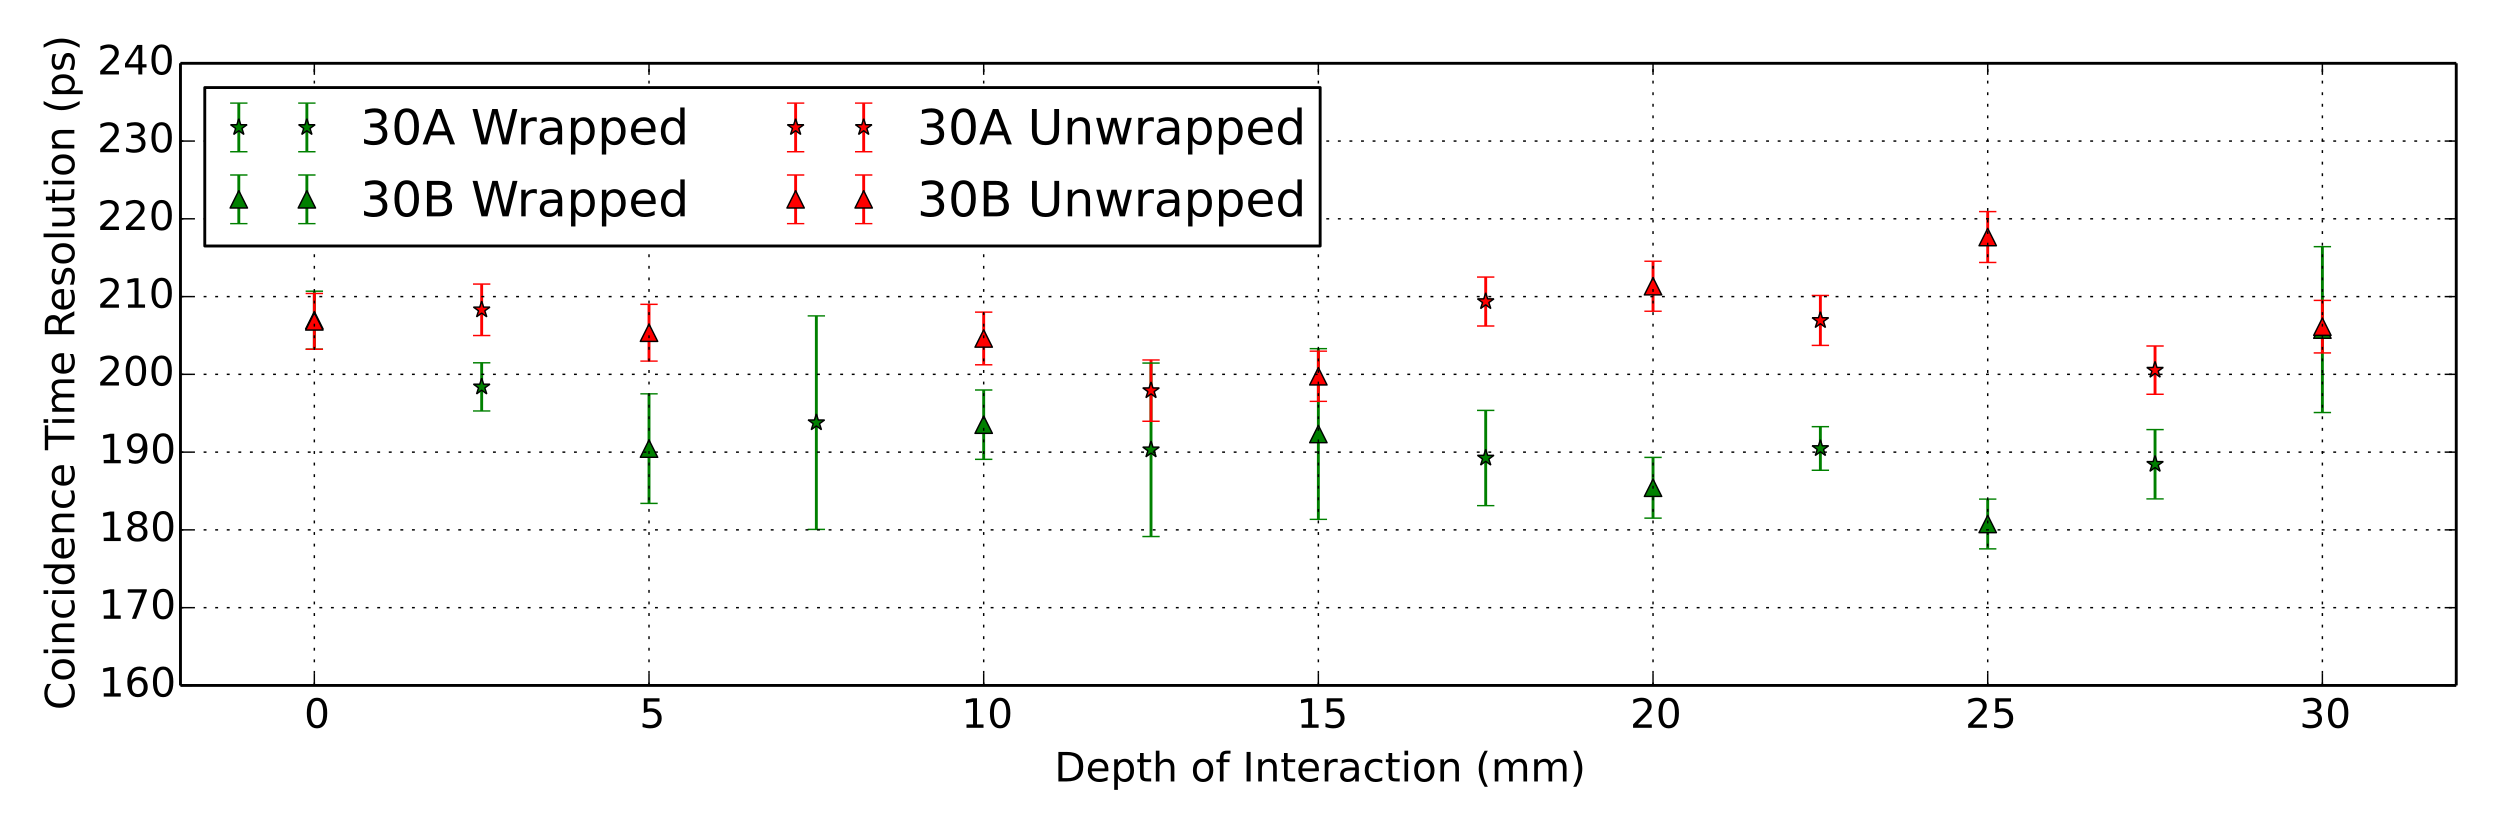 <?xml version="1.0" encoding="utf-8" standalone="no"?>
<!DOCTYPE svg PUBLIC "-//W3C//DTD SVG 1.1//EN"
  "http://www.w3.org/Graphics/SVG/1.1/DTD/svg11.dtd">
<!-- Created with matplotlib (http://matplotlib.org/) -->
<svg height="288pt" version="1.1" viewBox="0 0 864 288" width="864pt" xmlns="http://www.w3.org/2000/svg" xmlns:xlink="http://www.w3.org/1999/xlink">
 <defs>
  <style type="text/css">
*{stroke-linecap:butt;stroke-linejoin:round;}
  </style>
 </defs>
 <g id="figure_1">
  <g id="patch_1">
   <path d="
M0 288
L864 288
L864 0
L0 0
z
" style="fill:#ffffff;"/>
  </g>
  <g id="axes_1">
   <g id="patch_2">
    <path d="
M62.37 236.88
L848.88 236.88
L848.88 21.87
L62.37 21.87
z
" style="fill:#ffffff;"/>
   </g>
   <g id="LineCollection_1">
    <defs>
     <path d="
M282.13 -105.034
L282.13 -178.823" id="C0_0_86808a2cea"/>
     <path d="
M397.793 -102.578
L397.793 -162.525" id="C0_1_1c2d0b7e0d"/>
     <path d="
M513.457 -113.251
L513.457 -146.16" id="C0_2_30c03a9374"/>
     <path d="
M744.783 -115.577
L744.783 -139.533" id="C0_3_b9bf9662e5"/>
     <path d="
M166.467 -145.967
L166.467 -162.616" id="C0_4_fa4397e2e1"/>
     <path d="
M629.12 -125.477
L629.12 -140.549" id="C0_5_8f0bb776ed"/>
    </defs>
    <g clip-path="url(#pc9294b2b90)">
     <use style="fill:none;stroke:#008000;" x="0.0" xlink:href="#C0_0_86808a2cea" y="288.0"/>
    </g>
    <g clip-path="url(#pc9294b2b90)">
     <use style="fill:none;stroke:#008000;" x="0.0" xlink:href="#C0_1_1c2d0b7e0d" y="288.0"/>
    </g>
    <g clip-path="url(#pc9294b2b90)">
     <use style="fill:none;stroke:#008000;" x="0.0" xlink:href="#C0_2_30c03a9374" y="288.0"/>
    </g>
    <g clip-path="url(#pc9294b2b90)">
     <use style="fill:none;stroke:#008000;" x="0.0" xlink:href="#C0_3_b9bf9662e5" y="288.0"/>
    </g>
    <g clip-path="url(#pc9294b2b90)">
     <use style="fill:none;stroke:#008000;" x="0.0" xlink:href="#C0_4_fa4397e2e1" y="288.0"/>
    </g>
    <g clip-path="url(#pc9294b2b90)">
     <use style="fill:none;stroke:#008000;" x="0.0" xlink:href="#C0_5_8f0bb776ed" y="288.0"/>
    </g>
   </g>
   <g id="LineCollection_2">
    <defs>
     <path d="
M455.625 -108.505
L455.625 -167.501" id="C1_0_3cae374b88"/>
     <path d="
M224.299 -114.024
L224.299 -151.894" id="C1_1_01a1c5a3ee"/>
     <path d="
M802.615 -145.424
L802.615 -202.749" id="C1_2_d25b3325bb"/>
     <path d="
M686.951 -98.312
L686.951 -115.514" id="C1_3_735d6bde34"/>
     <path d="
M571.288 -108.936
L571.288 -129.928" id="C1_4_c440874ae7"/>
     <path d="
M108.635 -167.326
L108.635 -187.356" id="C1_5_d38ad66075"/>
     <path d="
M339.962 -129.25
L339.962 -153.218" id="C1_6_663487915f"/>
    </defs>
    <g clip-path="url(#pc9294b2b90)">
     <use style="fill:none;stroke:#008000;" x="0.0" xlink:href="#C1_0_3cae374b88" y="288.0"/>
    </g>
    <g clip-path="url(#pc9294b2b90)">
     <use style="fill:none;stroke:#008000;" x="0.0" xlink:href="#C1_1_01a1c5a3ee" y="288.0"/>
    </g>
    <g clip-path="url(#pc9294b2b90)">
     <use style="fill:none;stroke:#008000;" x="0.0" xlink:href="#C1_2_d25b3325bb" y="288.0"/>
    </g>
    <g clip-path="url(#pc9294b2b90)">
     <use style="fill:none;stroke:#008000;" x="0.0" xlink:href="#C1_3_735d6bde34" y="288.0"/>
    </g>
    <g clip-path="url(#pc9294b2b90)">
     <use style="fill:none;stroke:#008000;" x="0.0" xlink:href="#C1_4_c440874ae7" y="288.0"/>
    </g>
    <g clip-path="url(#pc9294b2b90)">
     <use style="fill:none;stroke:#008000;" x="0.0" xlink:href="#C1_5_d38ad66075" y="288.0"/>
    </g>
    <g clip-path="url(#pc9294b2b90)">
     <use style="fill:none;stroke:#008000;" x="0.0" xlink:href="#C1_6_663487915f" y="288.0"/>
    </g>
   </g>
   <g id="LineCollection_3">
    <defs>
     <path d="
M744.783 -151.749
L744.783 -168.418" id="C2_0_134313c462"/>
     <path d="
M513.457 -175.331
L513.457 -192.249" id="C2_1_a1f9510517"/>
     <path d="
M860.446 -116.312
L860.446 -230.696" id="C2_2_d81d0cad22"/>
     <path d="
M397.793 -142.417
L397.793 -163.598" id="C2_3_5e0c5dd406"/>
     <path d="
M629.12 -168.625
L629.12 -185.891" id="C2_4_d3403d8ec1"/>
     <path d="
M166.467 -172.041
L166.467 -189.832" id="C2_5_a47a7512bc"/>
    </defs>
    <g clip-path="url(#pc9294b2b90)">
     <use style="fill:none;stroke:#ff0000;" x="0.0" xlink:href="#C2_0_134313c462" y="288.0"/>
    </g>
    <g clip-path="url(#pc9294b2b90)">
     <use style="fill:none;stroke:#ff0000;" x="0.0" xlink:href="#C2_1_a1f9510517" y="288.0"/>
    </g>
    <g clip-path="url(#pc9294b2b90)">
     <use style="fill:none;stroke:#ff0000;" x="0.0" xlink:href="#C2_2_d81d0cad22" y="288.0"/>
    </g>
    <g clip-path="url(#pc9294b2b90)">
     <use style="fill:none;stroke:#ff0000;" x="0.0" xlink:href="#C2_3_5e0c5dd406" y="288.0"/>
    </g>
    <g clip-path="url(#pc9294b2b90)">
     <use style="fill:none;stroke:#ff0000;" x="0.0" xlink:href="#C2_4_d3403d8ec1" y="288.0"/>
    </g>
    <g clip-path="url(#pc9294b2b90)">
     <use style="fill:none;stroke:#ff0000;" x="0.0" xlink:href="#C2_5_a47a7512bc" y="288.0"/>
    </g>
   </g>
   <g id="LineCollection_4">
    <defs>
     <path d="
M802.615 -166.023
L802.615 -184.181" id="C3_0_8c9595c35d"/>
     <path d="
M571.288 -180.442
L571.288 -197.722" id="C3_1_96b5bb1eef"/>
     <path d="
M686.951 -197.284
L686.951 -214.875" id="C3_2_9fef26edcd"/>
     <path d="
M455.625 -149.289
L455.625 -166.641" id="C3_3_7b134acf74"/>
     <path d="
M339.962 -161.924
L339.962 -180.12" id="C3_4_1f61d2c358"/>
     <path d="
M224.299 -163.203
L224.299 -182.823" id="C3_5_c8276bb770"/>
     <path d="
M108.635 -167.294
L108.635 -186.57" id="C3_6_90e38a8c5a"/>
    </defs>
    <g clip-path="url(#pc9294b2b90)">
     <use style="fill:none;stroke:#ff0000;" x="0.0" xlink:href="#C3_0_8c9595c35d" y="288.0"/>
    </g>
    <g clip-path="url(#pc9294b2b90)">
     <use style="fill:none;stroke:#ff0000;" x="0.0" xlink:href="#C3_1_96b5bb1eef" y="288.0"/>
    </g>
    <g clip-path="url(#pc9294b2b90)">
     <use style="fill:none;stroke:#ff0000;" x="0.0" xlink:href="#C3_2_9fef26edcd" y="288.0"/>
    </g>
    <g clip-path="url(#pc9294b2b90)">
     <use style="fill:none;stroke:#ff0000;" x="0.0" xlink:href="#C3_3_7b134acf74" y="288.0"/>
    </g>
    <g clip-path="url(#pc9294b2b90)">
     <use style="fill:none;stroke:#ff0000;" x="0.0" xlink:href="#C3_4_1f61d2c358" y="288.0"/>
    </g>
    <g clip-path="url(#pc9294b2b90)">
     <use style="fill:none;stroke:#ff0000;" x="0.0" xlink:href="#C3_5_c8276bb770" y="288.0"/>
    </g>
    <g clip-path="url(#pc9294b2b90)">
     <use style="fill:none;stroke:#ff0000;" x="0.0" xlink:href="#C3_6_90e38a8c5a" y="288.0"/>
    </g>
   </g>
   <g id="line2d_1">
    <defs>
     <path d="
M3 1.83697e-16
L-3 -1.83697e-16" id="m1ef3793437" style="stroke:#008000;stroke-width:0.5;"/>
    </defs>
    <g clip-path="url(#pc9294b2b90)">
     <use style="fill:#008000;stroke:#008000;stroke-width:0.5;" x="282.13" xlink:href="#m1ef3793437" y="182.966"/>
     <use style="fill:#008000;stroke:#008000;stroke-width:0.5;" x="397.793" xlink:href="#m1ef3793437" y="185.422"/>
     <use style="fill:#008000;stroke:#008000;stroke-width:0.5;" x="513.457" xlink:href="#m1ef3793437" y="174.749"/>
     <use style="fill:#008000;stroke:#008000;stroke-width:0.5;" x="744.783" xlink:href="#m1ef3793437" y="172.423"/>
     <use style="fill:#008000;stroke:#008000;stroke-width:0.5;" x="166.467" xlink:href="#m1ef3793437" y="142.033"/>
     <use style="fill:#008000;stroke:#008000;stroke-width:0.5;" x="629.12" xlink:href="#m1ef3793437" y="162.523"/>
    </g>
   </g>
   <g id="line2d_2">
    <g clip-path="url(#pc9294b2b90)">
     <use style="fill:#008000;stroke:#008000;stroke-width:0.5;" x="282.13" xlink:href="#m1ef3793437" y="109.177"/>
     <use style="fill:#008000;stroke:#008000;stroke-width:0.5;" x="397.793" xlink:href="#m1ef3793437" y="125.475"/>
     <use style="fill:#008000;stroke:#008000;stroke-width:0.5;" x="513.457" xlink:href="#m1ef3793437" y="141.84"/>
     <use style="fill:#008000;stroke:#008000;stroke-width:0.5;" x="744.783" xlink:href="#m1ef3793437" y="148.467"/>
     <use style="fill:#008000;stroke:#008000;stroke-width:0.5;" x="166.467" xlink:href="#m1ef3793437" y="125.384"/>
     <use style="fill:#008000;stroke:#008000;stroke-width:0.5;" x="629.12" xlink:href="#m1ef3793437" y="147.451"/>
    </g>
   </g>
   <g id="line2d_3">
    <defs>
     <path d="
M1.83697e-16 -3
L-0.674 -0.927
L-2.853 -0.927
L-1.09 0.354
L-1.763 2.427
L-2.10498e-16 1.146
L1.763 2.427
L1.09 0.354
L2.853 -0.927
L0.674 -0.927
z
" id="m78c097fb03" style="stroke:#000000;stroke-linejoin:bevel;stroke-width:0.5;"/>
    </defs>
    <g clip-path="url(#pc9294b2b90)">
     <use style="fill:#008000;stroke:#000000;stroke-linejoin:bevel;stroke-width:0.5;" x="282.13" xlink:href="#m78c097fb03" y="146.072"/>
     <use style="fill:#008000;stroke:#000000;stroke-linejoin:bevel;stroke-width:0.5;" x="397.793" xlink:href="#m78c097fb03" y="155.448"/>
     <use style="fill:#008000;stroke:#000000;stroke-linejoin:bevel;stroke-width:0.5;" x="513.457" xlink:href="#m78c097fb03" y="158.294"/>
     <use style="fill:#008000;stroke:#000000;stroke-linejoin:bevel;stroke-width:0.5;" x="744.783" xlink:href="#m78c097fb03" y="160.445"/>
     <use style="fill:#008000;stroke:#000000;stroke-linejoin:bevel;stroke-width:0.5;" x="166.467" xlink:href="#m78c097fb03" y="133.708"/>
     <use style="fill:#008000;stroke:#000000;stroke-linejoin:bevel;stroke-width:0.5;" x="629.12" xlink:href="#m78c097fb03" y="154.987"/>
    </g>
   </g>
   <g id="line2d_4">
    <g clip-path="url(#pc9294b2b90)">
     <use style="fill:#008000;stroke:#008000;stroke-width:0.5;" x="455.625" xlink:href="#m1ef3793437" y="179.495"/>
     <use style="fill:#008000;stroke:#008000;stroke-width:0.5;" x="224.299" xlink:href="#m1ef3793437" y="173.976"/>
     <use style="fill:#008000;stroke:#008000;stroke-width:0.5;" x="802.615" xlink:href="#m1ef3793437" y="142.576"/>
     <use style="fill:#008000;stroke:#008000;stroke-width:0.5;" x="686.951" xlink:href="#m1ef3793437" y="189.688"/>
     <use style="fill:#008000;stroke:#008000;stroke-width:0.5;" x="571.288" xlink:href="#m1ef3793437" y="179.064"/>
     <use style="fill:#008000;stroke:#008000;stroke-width:0.5;" x="108.635" xlink:href="#m1ef3793437" y="120.674"/>
     <use style="fill:#008000;stroke:#008000;stroke-width:0.5;" x="339.962" xlink:href="#m1ef3793437" y="158.75"/>
    </g>
   </g>
   <g id="line2d_5">
    <g clip-path="url(#pc9294b2b90)">
     <use style="fill:#008000;stroke:#008000;stroke-width:0.5;" x="455.625" xlink:href="#m1ef3793437" y="120.499"/>
     <use style="fill:#008000;stroke:#008000;stroke-width:0.5;" x="224.299" xlink:href="#m1ef3793437" y="136.106"/>
     <use style="fill:#008000;stroke:#008000;stroke-width:0.5;" x="802.615" xlink:href="#m1ef3793437" y="85.251"/>
     <use style="fill:#008000;stroke:#008000;stroke-width:0.5;" x="686.951" xlink:href="#m1ef3793437" y="172.486"/>
     <use style="fill:#008000;stroke:#008000;stroke-width:0.5;" x="571.288" xlink:href="#m1ef3793437" y="158.072"/>
     <use style="fill:#008000;stroke:#008000;stroke-width:0.5;" x="108.635" xlink:href="#m1ef3793437" y="100.644"/>
     <use style="fill:#008000;stroke:#008000;stroke-width:0.5;" x="339.962" xlink:href="#m1ef3793437" y="134.782"/>
    </g>
   </g>
   <g id="line2d_6">
    <defs>
     <path d="
M0 -3
L-3 3
L3 3
z
" id="md7f788f78c" style="stroke:#000000;stroke-linejoin:miter;stroke-width:0.5;"/>
    </defs>
    <g clip-path="url(#pc9294b2b90)">
     <use style="fill:#008000;stroke:#000000;stroke-linejoin:miter;stroke-width:0.5;" x="455.625" xlink:href="#md7f788f78c" y="149.997"/>
     <use style="fill:#008000;stroke:#000000;stroke-linejoin:miter;stroke-width:0.5;" x="224.299" xlink:href="#md7f788f78c" y="155.041"/>
     <use style="fill:#008000;stroke:#000000;stroke-linejoin:miter;stroke-width:0.5;" x="802.615" xlink:href="#md7f788f78c" y="113.914"/>
     <use style="fill:#008000;stroke:#000000;stroke-linejoin:miter;stroke-width:0.5;" x="686.951" xlink:href="#md7f788f78c" y="181.087"/>
     <use style="fill:#008000;stroke:#000000;stroke-linejoin:miter;stroke-width:0.5;" x="571.288" xlink:href="#md7f788f78c" y="168.568"/>
     <use style="fill:#008000;stroke:#000000;stroke-linejoin:miter;stroke-width:0.5;" x="108.635" xlink:href="#md7f788f78c" y="110.659"/>
     <use style="fill:#008000;stroke:#000000;stroke-linejoin:miter;stroke-width:0.5;" x="339.962" xlink:href="#md7f788f78c" y="146.766"/>
    </g>
   </g>
   <g id="line2d_7">
    <defs>
     <path d="
M3 1.83697e-16
L-3 -1.83697e-16" id="m12d35e2592" style="stroke:#ff0000;stroke-width:0.5;"/>
    </defs>
    <g clip-path="url(#pc9294b2b90)">
     <use style="fill:#ff0000;stroke:#ff0000;stroke-width:0.5;" x="744.783" xlink:href="#m12d35e2592" y="136.251"/>
     <use style="fill:#ff0000;stroke:#ff0000;stroke-width:0.5;" x="513.457" xlink:href="#m12d35e2592" y="112.669"/>
     <use style="fill:#ff0000;stroke:#ff0000;stroke-width:0.5;" x="860.446" xlink:href="#m12d35e2592" y="171.688"/>
     <use style="fill:#ff0000;stroke:#ff0000;stroke-width:0.5;" x="397.793" xlink:href="#m12d35e2592" y="145.583"/>
     <use style="fill:#ff0000;stroke:#ff0000;stroke-width:0.5;" x="629.12" xlink:href="#m12d35e2592" y="119.375"/>
     <use style="fill:#ff0000;stroke:#ff0000;stroke-width:0.5;" x="166.467" xlink:href="#m12d35e2592" y="115.959"/>
    </g>
   </g>
   <g id="line2d_8">
    <g clip-path="url(#pc9294b2b90)">
     <use style="fill:#ff0000;stroke:#ff0000;stroke-width:0.5;" x="744.783" xlink:href="#m12d35e2592" y="119.582"/>
     <use style="fill:#ff0000;stroke:#ff0000;stroke-width:0.5;" x="513.457" xlink:href="#m12d35e2592" y="95.751"/>
     <use style="fill:#ff0000;stroke:#ff0000;stroke-width:0.5;" x="860.446" xlink:href="#m12d35e2592" y="57.304"/>
     <use style="fill:#ff0000;stroke:#ff0000;stroke-width:0.5;" x="397.793" xlink:href="#m12d35e2592" y="124.402"/>
     <use style="fill:#ff0000;stroke:#ff0000;stroke-width:0.5;" x="629.12" xlink:href="#m12d35e2592" y="102.109"/>
     <use style="fill:#ff0000;stroke:#ff0000;stroke-width:0.5;" x="166.467" xlink:href="#m12d35e2592" y="98.168"/>
    </g>
   </g>
   <g id="line2d_9">
    <defs>
     <path d="
M1.83697e-16 -3
L-0.674 -0.927
L-2.853 -0.927
L-1.09 0.354
L-1.763 2.427
L-2.10498e-16 1.146
L1.763 2.427
L1.09 0.354
L2.853 -0.927
L0.674 -0.927
z
" id="mffc86915ee" style="stroke:#000000;stroke-linejoin:bevel;stroke-width:0.5;"/>
    </defs>
    <g clip-path="url(#pc9294b2b90)">
     <use style="fill:#ff0000;stroke:#000000;stroke-linejoin:bevel;stroke-width:0.5;" x="744.783" xlink:href="#mffc86915ee" y="127.917"/>
     <use style="fill:#ff0000;stroke:#000000;stroke-linejoin:bevel;stroke-width:0.5;" x="513.457" xlink:href="#mffc86915ee" y="104.21"/>
     <use style="fill:#ff0000;stroke:#000000;stroke-linejoin:bevel;stroke-width:0.5;" x="860.446" xlink:href="#mffc86915ee" y="114.496"/>
     <use style="fill:#ff0000;stroke:#000000;stroke-linejoin:bevel;stroke-width:0.5;" x="397.793" xlink:href="#mffc86915ee" y="134.993"/>
     <use style="fill:#ff0000;stroke:#000000;stroke-linejoin:bevel;stroke-width:0.5;" x="629.12" xlink:href="#mffc86915ee" y="110.742"/>
     <use style="fill:#ff0000;stroke:#000000;stroke-linejoin:bevel;stroke-width:0.5;" x="166.467" xlink:href="#mffc86915ee" y="107.064"/>
    </g>
   </g>
   <g id="line2d_10">
    <g clip-path="url(#pc9294b2b90)">
     <use style="fill:#ff0000;stroke:#ff0000;stroke-width:0.5;" x="802.615" xlink:href="#m12d35e2592" y="121.977"/>
     <use style="fill:#ff0000;stroke:#ff0000;stroke-width:0.5;" x="571.288" xlink:href="#m12d35e2592" y="107.558"/>
     <use style="fill:#ff0000;stroke:#ff0000;stroke-width:0.5;" x="686.951" xlink:href="#m12d35e2592" y="90.716"/>
     <use style="fill:#ff0000;stroke:#ff0000;stroke-width:0.5;" x="455.625" xlink:href="#m12d35e2592" y="138.711"/>
     <use style="fill:#ff0000;stroke:#ff0000;stroke-width:0.5;" x="339.962" xlink:href="#m12d35e2592" y="126.076"/>
     <use style="fill:#ff0000;stroke:#ff0000;stroke-width:0.5;" x="224.299" xlink:href="#m12d35e2592" y="124.797"/>
     <use style="fill:#ff0000;stroke:#ff0000;stroke-width:0.5;" x="108.635" xlink:href="#m12d35e2592" y="120.706"/>
    </g>
   </g>
   <g id="line2d_11">
    <g clip-path="url(#pc9294b2b90)">
     <use style="fill:#ff0000;stroke:#ff0000;stroke-width:0.5;" x="802.615" xlink:href="#m12d35e2592" y="103.819"/>
     <use style="fill:#ff0000;stroke:#ff0000;stroke-width:0.5;" x="571.288" xlink:href="#m12d35e2592" y="90.278"/>
     <use style="fill:#ff0000;stroke:#ff0000;stroke-width:0.5;" x="686.951" xlink:href="#m12d35e2592" y="73.125"/>
     <use style="fill:#ff0000;stroke:#ff0000;stroke-width:0.5;" x="455.625" xlink:href="#m12d35e2592" y="121.359"/>
     <use style="fill:#ff0000;stroke:#ff0000;stroke-width:0.5;" x="339.962" xlink:href="#m12d35e2592" y="107.88"/>
     <use style="fill:#ff0000;stroke:#ff0000;stroke-width:0.5;" x="224.299" xlink:href="#m12d35e2592" y="105.177"/>
     <use style="fill:#ff0000;stroke:#ff0000;stroke-width:0.5;" x="108.635" xlink:href="#m12d35e2592" y="101.43"/>
    </g>
   </g>
   <g id="line2d_12">
    <defs>
     <path d="
M0 -3
L-3 3
L3 3
z
" id="m22ca2eebfc" style="stroke:#000000;stroke-linejoin:miter;stroke-width:0.5;"/>
    </defs>
    <g clip-path="url(#pc9294b2b90)">
     <use style="fill:#ff0000;stroke:#000000;stroke-linejoin:miter;stroke-width:0.5;" x="802.615" xlink:href="#m22ca2eebfc" y="112.898"/>
     <use style="fill:#ff0000;stroke:#000000;stroke-linejoin:miter;stroke-width:0.5;" x="571.288" xlink:href="#m22ca2eebfc" y="98.918"/>
     <use style="fill:#ff0000;stroke:#000000;stroke-linejoin:miter;stroke-width:0.5;" x="686.951" xlink:href="#m22ca2eebfc" y="81.921"/>
     <use style="fill:#ff0000;stroke:#000000;stroke-linejoin:miter;stroke-width:0.5;" x="455.625" xlink:href="#m22ca2eebfc" y="130.035"/>
     <use style="fill:#ff0000;stroke:#000000;stroke-linejoin:miter;stroke-width:0.5;" x="339.962" xlink:href="#m22ca2eebfc" y="116.978"/>
     <use style="fill:#ff0000;stroke:#000000;stroke-linejoin:miter;stroke-width:0.5;" x="224.299" xlink:href="#m22ca2eebfc" y="114.987"/>
     <use style="fill:#ff0000;stroke:#000000;stroke-linejoin:miter;stroke-width:0.5;" x="108.635" xlink:href="#m22ca2eebfc" y="111.068"/>
    </g>
   </g>
   <g id="matplotlib.axis_1">
    <g id="xtick_1">
     <g id="line2d_13">
      <path clip-path="url(#pc9294b2b90)" d="
M108.635 236.88
L108.635 21.87" style="fill:none;stroke:#000000;stroke-dasharray:1,3;stroke-dashoffset:0.0;stroke-width:0.5;"/>
     </g>
     <g id="line2d_14">
      <defs>
       <path d="
M0 0
L0 -4" id="m93b0483c22" style="stroke:#000000;stroke-width:0.5;"/>
      </defs>
      <g>
       <use style="stroke:#000000;stroke-width:0.5;" x="108.635" xlink:href="#m93b0483c22" y="236.88"/>
      </g>
     </g>
     <g id="line2d_15">
      <defs>
       <path d="
M0 0
L0 4" id="m741efc42ff" style="stroke:#000000;stroke-width:0.5;"/>
      </defs>
      <g>
       <use style="stroke:#000000;stroke-width:0.5;" x="108.635" xlink:href="#m741efc42ff" y="21.87"/>
      </g>
     </g>
     <g id="text_1">
      <!-- 0 -->
      <defs>
       <path d="
M31.781 66.406
Q24.172 66.406 20.328 58.906
Q16.5 51.422 16.5 36.375
Q16.5 21.391 20.328 13.891
Q24.172 6.391 31.781 6.391
Q39.453 6.391 43.281 13.891
Q47.125 21.391 47.125 36.375
Q47.125 51.422 43.281 58.906
Q39.453 66.406 31.781 66.406
M31.781 74.219
Q44.047 74.219 50.516 64.516
Q56.984 54.828 56.984 36.375
Q56.984 17.969 50.516 8.266
Q44.047 -1.422 31.781 -1.422
Q19.531 -1.422 13.062 8.266
Q6.594 17.969 6.594 36.375
Q6.594 54.828 13.062 64.516
Q19.531 74.219 31.781 74.219" id="BitstreamVeraSans-Roman-30"/>
      </defs>
      <g transform="translate(105.108 251.518)scale(0.14 -0.14)">
       <use xlink:href="#BitstreamVeraSans-Roman-30"/>
      </g>
     </g>
    </g>
    <g id="xtick_2">
     <g id="line2d_16">
      <path clip-path="url(#pc9294b2b90)" d="
M224.299 236.88
L224.299 21.87" style="fill:none;stroke:#000000;stroke-dasharray:1,3;stroke-dashoffset:0.0;stroke-width:0.5;"/>
     </g>
     <g id="line2d_17">
      <g>
       <use style="stroke:#000000;stroke-width:0.5;" x="224.299" xlink:href="#m93b0483c22" y="236.88"/>
      </g>
     </g>
     <g id="line2d_18">
      <g>
       <use style="stroke:#000000;stroke-width:0.5;" x="224.299" xlink:href="#m741efc42ff" y="21.87"/>
      </g>
     </g>
     <g id="text_2">
      <!-- 5 -->
      <defs>
       <path d="
M10.797 72.906
L49.516 72.906
L49.516 64.594
L19.828 64.594
L19.828 46.734
Q21.969 47.469 24.109 47.828
Q26.266 48.188 28.422 48.188
Q40.625 48.188 47.75 41.5
Q54.891 34.812 54.891 23.391
Q54.891 11.625 47.562 5.094
Q40.234 -1.422 26.906 -1.422
Q22.312 -1.422 17.547 -0.641
Q12.797 0.141 7.719 1.703
L7.719 11.625
Q12.109 9.234 16.797 8.062
Q21.484 6.891 26.703 6.891
Q35.156 6.891 40.078 11.328
Q45.016 15.766 45.016 23.391
Q45.016 31 40.078 35.438
Q35.156 39.891 26.703 39.891
Q22.75 39.891 18.812 39.016
Q14.891 38.141 10.797 36.281
z
" id="BitstreamVeraSans-Roman-35"/>
      </defs>
      <g transform="translate(220.996 251.518)scale(0.14 -0.14)">
       <use xlink:href="#BitstreamVeraSans-Roman-35"/>
      </g>
     </g>
    </g>
    <g id="xtick_3">
     <g id="line2d_19">
      <path clip-path="url(#pc9294b2b90)" d="
M339.962 236.88
L339.962 21.87" style="fill:none;stroke:#000000;stroke-dasharray:1,3;stroke-dashoffset:0.0;stroke-width:0.5;"/>
     </g>
     <g id="line2d_20">
      <g>
       <use style="stroke:#000000;stroke-width:0.5;" x="339.962" xlink:href="#m93b0483c22" y="236.88"/>
      </g>
     </g>
     <g id="line2d_21">
      <g>
       <use style="stroke:#000000;stroke-width:0.5;" x="339.962" xlink:href="#m741efc42ff" y="21.87"/>
      </g>
     </g>
     <g id="text_3">
      <!-- 10 -->
      <defs>
       <path d="
M12.406 8.297
L28.516 8.297
L28.516 63.922
L10.984 60.406
L10.984 69.391
L28.422 72.906
L38.281 72.906
L38.281 8.297
L54.391 8.297
L54.391 0
L12.406 0
z
" id="BitstreamVeraSans-Roman-31"/>
      </defs>
      <g transform="translate(332.288 251.518)scale(0.14 -0.14)">
       <use xlink:href="#BitstreamVeraSans-Roman-31"/>
       <use x="63.623" xlink:href="#BitstreamVeraSans-Roman-30"/>
      </g>
     </g>
    </g>
    <g id="xtick_4">
     <g id="line2d_22">
      <path clip-path="url(#pc9294b2b90)" d="
M455.625 236.88
L455.625 21.87" style="fill:none;stroke:#000000;stroke-dasharray:1,3;stroke-dashoffset:0.0;stroke-width:0.5;"/>
     </g>
     <g id="line2d_23">
      <g>
       <use style="stroke:#000000;stroke-width:0.5;" x="455.625" xlink:href="#m93b0483c22" y="236.88"/>
      </g>
     </g>
     <g id="line2d_24">
      <g>
       <use style="stroke:#000000;stroke-width:0.5;" x="455.625" xlink:href="#m741efc42ff" y="21.87"/>
      </g>
     </g>
     <g id="text_4">
      <!-- 15 -->
      <g transform="translate(448.098 251.518)scale(0.14 -0.14)">
       <use xlink:href="#BitstreamVeraSans-Roman-31"/>
       <use x="63.623" xlink:href="#BitstreamVeraSans-Roman-35"/>
      </g>
     </g>
    </g>
    <g id="xtick_5">
     <g id="line2d_25">
      <path clip-path="url(#pc9294b2b90)" d="
M571.288 236.88
L571.288 21.87" style="fill:none;stroke:#000000;stroke-dasharray:1,3;stroke-dashoffset:0.0;stroke-width:0.5;"/>
     </g>
     <g id="line2d_26">
      <g>
       <use style="stroke:#000000;stroke-width:0.5;" x="571.288" xlink:href="#m93b0483c22" y="236.88"/>
      </g>
     </g>
     <g id="line2d_27">
      <g>
       <use style="stroke:#000000;stroke-width:0.5;" x="571.288" xlink:href="#m741efc42ff" y="21.87"/>
      </g>
     </g>
     <g id="text_5">
      <!-- 20 -->
      <defs>
       <path d="
M19.188 8.297
L53.609 8.297
L53.609 0
L7.328 0
L7.328 8.297
Q12.938 14.109 22.625 23.891
Q32.328 33.688 34.812 36.531
Q39.547 41.844 41.422 45.531
Q43.312 49.219 43.312 52.781
Q43.312 58.594 39.234 62.25
Q35.156 65.922 28.609 65.922
Q23.969 65.922 18.812 64.312
Q13.672 62.703 7.812 59.422
L7.812 69.391
Q13.766 71.781 18.938 73
Q24.125 74.219 28.422 74.219
Q39.75 74.219 46.484 68.547
Q53.219 62.891 53.219 53.422
Q53.219 48.922 51.531 44.891
Q49.859 40.875 45.406 35.406
Q44.188 33.984 37.641 27.219
Q31.109 20.453 19.188 8.297" id="BitstreamVeraSans-Roman-32"/>
      </defs>
      <g transform="translate(563.359 251.518)scale(0.14 -0.14)">
       <use xlink:href="#BitstreamVeraSans-Roman-32"/>
       <use x="63.623" xlink:href="#BitstreamVeraSans-Roman-30"/>
      </g>
     </g>
    </g>
    <g id="xtick_6">
     <g id="line2d_28">
      <path clip-path="url(#pc9294b2b90)" d="
M686.951 236.88
L686.951 21.87" style="fill:none;stroke:#000000;stroke-dasharray:1,3;stroke-dashoffset:0.0;stroke-width:0.5;"/>
     </g>
     <g id="line2d_29">
      <g>
       <use style="stroke:#000000;stroke-width:0.5;" x="686.951" xlink:href="#m93b0483c22" y="236.88"/>
      </g>
     </g>
     <g id="line2d_30">
      <g>
       <use style="stroke:#000000;stroke-width:0.5;" x="686.951" xlink:href="#m741efc42ff" y="21.87"/>
      </g>
     </g>
     <g id="text_6">
      <!-- 25 -->
      <g transform="translate(679.168 251.518)scale(0.14 -0.14)">
       <use xlink:href="#BitstreamVeraSans-Roman-32"/>
       <use x="63.623" xlink:href="#BitstreamVeraSans-Roman-35"/>
      </g>
     </g>
    </g>
    <g id="xtick_7">
     <g id="line2d_31">
      <path clip-path="url(#pc9294b2b90)" d="
M802.615 236.88
L802.615 21.87" style="fill:none;stroke:#000000;stroke-dasharray:1,3;stroke-dashoffset:0.0;stroke-width:0.5;"/>
     </g>
     <g id="line2d_32">
      <g>
       <use style="stroke:#000000;stroke-width:0.5;" x="802.615" xlink:href="#m93b0483c22" y="236.88"/>
      </g>
     </g>
     <g id="line2d_33">
      <g>
       <use style="stroke:#000000;stroke-width:0.5;" x="802.615" xlink:href="#m741efc42ff" y="21.87"/>
      </g>
     </g>
     <g id="text_7">
      <!-- 30 -->
      <defs>
       <path d="
M40.578 39.312
Q47.656 37.797 51.625 33
Q55.609 28.219 55.609 21.188
Q55.609 10.406 48.188 4.484
Q40.766 -1.422 27.094 -1.422
Q22.516 -1.422 17.656 -0.516
Q12.797 0.391 7.625 2.203
L7.625 11.719
Q11.719 9.328 16.594 8.109
Q21.484 6.891 26.812 6.891
Q36.078 6.891 40.938 10.547
Q45.797 14.203 45.797 21.188
Q45.797 27.641 41.281 31.266
Q36.766 34.906 28.719 34.906
L20.219 34.906
L20.219 43.016
L29.109 43.016
Q36.375 43.016 40.234 45.922
Q44.094 48.828 44.094 54.297
Q44.094 59.906 40.109 62.906
Q36.141 65.922 28.719 65.922
Q24.656 65.922 20.016 65.031
Q15.375 64.156 9.812 62.312
L9.812 71.094
Q15.438 72.656 20.344 73.438
Q25.25 74.219 29.594 74.219
Q40.828 74.219 47.359 69.109
Q53.906 64.016 53.906 55.328
Q53.906 49.266 50.438 45.094
Q46.969 40.922 40.578 39.312" id="BitstreamVeraSans-Roman-33"/>
      </defs>
      <g transform="translate(794.706 251.518)scale(0.14 -0.14)">
       <use xlink:href="#BitstreamVeraSans-Roman-33"/>
       <use x="63.623" xlink:href="#BitstreamVeraSans-Roman-30"/>
      </g>
     </g>
    </g>
    <g id="text_8">
     <!-- Depth of Interaction (mm) -->
     <defs>
      <path id="BitstreamVeraSans-Roman-20"/>
      <path d="
M9.812 72.906
L19.672 72.906
L19.672 0
L9.812 0
z
" id="BitstreamVeraSans-Roman-49"/>
      <path d="
M54.891 33.016
L54.891 0
L45.906 0
L45.906 32.719
Q45.906 40.484 42.875 44.328
Q39.844 48.188 33.797 48.188
Q26.516 48.188 22.312 43.547
Q18.109 38.922 18.109 30.906
L18.109 0
L9.078 0
L9.078 54.688
L18.109 54.688
L18.109 46.188
Q21.344 51.125 25.703 53.562
Q30.078 56 35.797 56
Q45.219 56 50.047 50.172
Q54.891 44.344 54.891 33.016" id="BitstreamVeraSans-Roman-6e"/>
      <path d="
M34.281 27.484
Q23.391 27.484 19.188 25
Q14.984 22.516 14.984 16.5
Q14.984 11.719 18.141 8.906
Q21.297 6.109 26.703 6.109
Q34.188 6.109 38.703 11.406
Q43.219 16.703 43.219 25.484
L43.219 27.484
z

M52.203 31.203
L52.203 0
L43.219 0
L43.219 8.297
Q40.141 3.328 35.547 0.953
Q30.953 -1.422 24.312 -1.422
Q15.922 -1.422 10.953 3.297
Q6 8.016 6 15.922
Q6 25.141 12.172 29.828
Q18.359 34.516 30.609 34.516
L43.219 34.516
L43.219 35.406
Q43.219 41.609 39.141 45
Q35.062 48.391 27.688 48.391
Q23 48.391 18.547 47.266
Q14.109 46.141 10.016 43.891
L10.016 52.203
Q14.938 54.109 19.578 55.047
Q24.219 56 28.609 56
Q40.484 56 46.344 49.844
Q52.203 43.703 52.203 31.203" id="BitstreamVeraSans-Roman-61"/>
      <path d="
M30.609 48.391
Q23.391 48.391 19.188 42.75
Q14.984 37.109 14.984 27.297
Q14.984 17.484 19.156 11.844
Q23.344 6.203 30.609 6.203
Q37.797 6.203 41.984 11.859
Q46.188 17.531 46.188 27.297
Q46.188 37.016 41.984 42.703
Q37.797 48.391 30.609 48.391
M30.609 56
Q42.328 56 49.016 48.375
Q55.719 40.766 55.719 27.297
Q55.719 13.875 49.016 6.219
Q42.328 -1.422 30.609 -1.422
Q18.844 -1.422 12.172 6.219
Q5.516 13.875 5.516 27.297
Q5.516 40.766 12.172 48.375
Q18.844 56 30.609 56" id="BitstreamVeraSans-Roman-6f"/>
      <path d="
M8.016 75.875
L15.828 75.875
Q23.141 64.359 26.781 53.312
Q30.422 42.281 30.422 31.391
Q30.422 20.453 26.781 9.375
Q23.141 -1.703 15.828 -13.188
L8.016 -13.188
Q14.5 -2 17.703 9.062
Q20.906 20.125 20.906 31.391
Q20.906 42.672 17.703 53.656
Q14.5 64.656 8.016 75.875" id="BitstreamVeraSans-Roman-29"/>
      <path d="
M19.672 64.797
L19.672 8.109
L31.594 8.109
Q46.688 8.109 53.688 14.938
Q60.688 21.781 60.688 36.531
Q60.688 51.172 53.688 57.984
Q46.688 64.797 31.594 64.797
z

M9.812 72.906
L30.078 72.906
Q51.266 72.906 61.172 64.094
Q71.094 55.281 71.094 36.531
Q71.094 17.672 61.125 8.828
Q51.172 0 30.078 0
L9.812 0
z
" id="BitstreamVeraSans-Roman-44"/>
      <path d="
M9.422 54.688
L18.406 54.688
L18.406 0
L9.422 0
z

M9.422 75.984
L18.406 75.984
L18.406 64.594
L9.422 64.594
z
" id="BitstreamVeraSans-Roman-69"/>
      <path d="
M54.891 33.016
L54.891 0
L45.906 0
L45.906 32.719
Q45.906 40.484 42.875 44.328
Q39.844 48.188 33.797 48.188
Q26.516 48.188 22.312 43.547
Q18.109 38.922 18.109 30.906
L18.109 0
L9.078 0
L9.078 75.984
L18.109 75.984
L18.109 46.188
Q21.344 51.125 25.703 53.562
Q30.078 56 35.797 56
Q45.219 56 50.047 50.172
Q54.891 44.344 54.891 33.016" id="BitstreamVeraSans-Roman-68"/>
      <path d="
M48.781 52.594
L48.781 44.188
Q44.969 46.297 41.141 47.344
Q37.312 48.391 33.406 48.391
Q24.656 48.391 19.812 42.844
Q14.984 37.312 14.984 27.297
Q14.984 17.281 19.812 11.734
Q24.656 6.203 33.406 6.203
Q37.312 6.203 41.141 7.25
Q44.969 8.297 48.781 10.406
L48.781 2.094
Q45.016 0.344 40.984 -0.531
Q36.969 -1.422 32.422 -1.422
Q20.062 -1.422 12.781 6.344
Q5.516 14.109 5.516 27.297
Q5.516 40.672 12.859 48.328
Q20.219 56 33.016 56
Q37.156 56 41.109 55.141
Q45.062 54.297 48.781 52.594" id="BitstreamVeraSans-Roman-63"/>
      <path d="
M31 75.875
Q24.469 64.656 21.281 53.656
Q18.109 42.672 18.109 31.391
Q18.109 20.125 21.312 9.062
Q24.516 -2 31 -13.188
L23.188 -13.188
Q15.875 -1.703 12.234 9.375
Q8.594 20.453 8.594 31.391
Q8.594 42.281 12.203 53.312
Q15.828 64.359 23.188 75.875
z
" id="BitstreamVeraSans-Roman-28"/>
      <path d="
M56.203 29.594
L56.203 25.203
L14.891 25.203
Q15.484 15.922 20.484 11.062
Q25.484 6.203 34.422 6.203
Q39.594 6.203 44.453 7.469
Q49.312 8.734 54.109 11.281
L54.109 2.781
Q49.266 0.734 44.188 -0.344
Q39.109 -1.422 33.891 -1.422
Q20.797 -1.422 13.156 6.188
Q5.516 13.812 5.516 26.812
Q5.516 40.234 12.766 48.109
Q20.016 56 32.328 56
Q43.359 56 49.781 48.891
Q56.203 41.797 56.203 29.594
M47.219 32.234
Q47.125 39.594 43.094 43.984
Q39.062 48.391 32.422 48.391
Q24.906 48.391 20.391 44.141
Q15.875 39.891 15.188 32.172
z
" id="BitstreamVeraSans-Roman-65"/>
      <path d="
M52 44.188
Q55.375 50.25 60.062 53.125
Q64.75 56 71.094 56
Q79.641 56 84.281 50.016
Q88.922 44.047 88.922 33.016
L88.922 0
L79.891 0
L79.891 32.719
Q79.891 40.578 77.094 44.375
Q74.312 48.188 68.609 48.188
Q61.625 48.188 57.562 43.547
Q53.516 38.922 53.516 30.906
L53.516 0
L44.484 0
L44.484 32.719
Q44.484 40.625 41.703 44.406
Q38.922 48.188 33.109 48.188
Q26.219 48.188 22.156 43.531
Q18.109 38.875 18.109 30.906
L18.109 0
L9.078 0
L9.078 54.688
L18.109 54.688
L18.109 46.188
Q21.188 51.219 25.484 53.609
Q29.781 56 35.688 56
Q41.656 56 45.828 52.969
Q50 49.953 52 44.188" id="BitstreamVeraSans-Roman-6d"/>
      <path d="
M18.312 70.219
L18.312 54.688
L36.812 54.688
L36.812 47.703
L18.312 47.703
L18.312 18.016
Q18.312 11.328 20.141 9.422
Q21.969 7.516 27.594 7.516
L36.812 7.516
L36.812 0
L27.594 0
Q17.188 0 13.234 3.875
Q9.281 7.766 9.281 18.016
L9.281 47.703
L2.688 47.703
L2.688 54.688
L9.281 54.688
L9.281 70.219
z
" id="BitstreamVeraSans-Roman-74"/>
      <path d="
M37.109 75.984
L37.109 68.5
L28.516 68.5
Q23.688 68.5 21.797 66.547
Q19.922 64.594 19.922 59.516
L19.922 54.688
L34.719 54.688
L34.719 47.703
L19.922 47.703
L19.922 0
L10.891 0
L10.891 47.703
L2.297 47.703
L2.297 54.688
L10.891 54.688
L10.891 58.5
Q10.891 67.625 15.141 71.797
Q19.391 75.984 28.609 75.984
z
" id="BitstreamVeraSans-Roman-66"/>
      <path d="
M41.109 46.297
Q39.594 47.172 37.812 47.578
Q36.031 48 33.891 48
Q26.266 48 22.188 43.047
Q18.109 38.094 18.109 28.812
L18.109 0
L9.078 0
L9.078 54.688
L18.109 54.688
L18.109 46.188
Q20.953 51.172 25.484 53.578
Q30.031 56 36.531 56
Q37.453 56 38.578 55.875
Q39.703 55.766 41.062 55.516
z
" id="BitstreamVeraSans-Roman-72"/>
      <path d="
M18.109 8.203
L18.109 -20.797
L9.078 -20.797
L9.078 54.688
L18.109 54.688
L18.109 46.391
Q20.953 51.266 25.266 53.625
Q29.594 56 35.594 56
Q45.562 56 51.781 48.094
Q58.016 40.188 58.016 27.297
Q58.016 14.406 51.781 6.484
Q45.562 -1.422 35.594 -1.422
Q29.594 -1.422 25.266 0.953
Q20.953 3.328 18.109 8.203
M48.688 27.297
Q48.688 37.203 44.609 42.844
Q40.531 48.484 33.406 48.484
Q26.266 48.484 22.188 42.844
Q18.109 37.203 18.109 27.297
Q18.109 17.391 22.188 11.75
Q26.266 6.109 33.406 6.109
Q40.531 6.109 44.609 11.75
Q48.688 17.391 48.688 27.297" id="BitstreamVeraSans-Roman-70"/>
     </defs>
     <g transform="translate(364.407 270.067)scale(0.14 -0.14)">
      <use xlink:href="#BitstreamVeraSans-Roman-44"/>
      <use x="77.002" xlink:href="#BitstreamVeraSans-Roman-65"/>
      <use x="138.525" xlink:href="#BitstreamVeraSans-Roman-70"/>
      <use x="202.002" xlink:href="#BitstreamVeraSans-Roman-74"/>
      <use x="241.211" xlink:href="#BitstreamVeraSans-Roman-68"/>
      <use x="304.59" xlink:href="#BitstreamVeraSans-Roman-20"/>
      <use x="336.377" xlink:href="#BitstreamVeraSans-Roman-6f"/>
      <use x="397.559" xlink:href="#BitstreamVeraSans-Roman-66"/>
      <use x="432.764" xlink:href="#BitstreamVeraSans-Roman-20"/>
      <use x="464.551" xlink:href="#BitstreamVeraSans-Roman-49"/>
      <use x="494.043" xlink:href="#BitstreamVeraSans-Roman-6e"/>
      <use x="557.422" xlink:href="#BitstreamVeraSans-Roman-74"/>
      <use x="596.631" xlink:href="#BitstreamVeraSans-Roman-65"/>
      <use x="658.154" xlink:href="#BitstreamVeraSans-Roman-72"/>
      <use x="699.268" xlink:href="#BitstreamVeraSans-Roman-61"/>
      <use x="760.547" xlink:href="#BitstreamVeraSans-Roman-63"/>
      <use x="815.527" xlink:href="#BitstreamVeraSans-Roman-74"/>
      <use x="854.736" xlink:href="#BitstreamVeraSans-Roman-69"/>
      <use x="882.52" xlink:href="#BitstreamVeraSans-Roman-6f"/>
      <use x="943.701" xlink:href="#BitstreamVeraSans-Roman-6e"/>
      <use x="1007.08" xlink:href="#BitstreamVeraSans-Roman-20"/>
      <use x="1038.867" xlink:href="#BitstreamVeraSans-Roman-28"/>
      <use x="1077.881" xlink:href="#BitstreamVeraSans-Roman-6d"/>
      <use x="1175.293" xlink:href="#BitstreamVeraSans-Roman-6d"/>
      <use x="1272.705" xlink:href="#BitstreamVeraSans-Roman-29"/>
     </g>
    </g>
   </g>
   <g id="matplotlib.axis_2">
    <g id="ytick_1">
     <g id="line2d_34">
      <path clip-path="url(#pc9294b2b90)" d="
M62.37 236.88
L848.88 236.88" style="fill:none;stroke:#000000;stroke-dasharray:1,3;stroke-dashoffset:0.0;stroke-width:0.5;"/>
     </g>
     <g id="line2d_35">
      <defs>
       <path d="
M0 0
L4 0" id="m728421d6d4" style="stroke:#000000;stroke-width:0.5;"/>
      </defs>
      <g>
       <use style="stroke:#000000;stroke-width:0.5;" x="62.37" xlink:href="#m728421d6d4" y="236.88"/>
      </g>
     </g>
     <g id="line2d_36">
      <defs>
       <path d="
M0 0
L-4 0" id="mcb0005524f" style="stroke:#000000;stroke-width:0.5;"/>
      </defs>
      <g>
       <use style="stroke:#000000;stroke-width:0.5;" x="848.88" xlink:href="#mcb0005524f" y="236.88"/>
      </g>
     </g>
     <g id="text_9">
      <!-- 160 -->
      <defs>
       <path d="
M33.016 40.375
Q26.375 40.375 22.484 35.828
Q18.609 31.297 18.609 23.391
Q18.609 15.531 22.484 10.953
Q26.375 6.391 33.016 6.391
Q39.656 6.391 43.531 10.953
Q47.406 15.531 47.406 23.391
Q47.406 31.297 43.531 35.828
Q39.656 40.375 33.016 40.375
M52.594 71.297
L52.594 62.312
Q48.875 64.062 45.094 64.984
Q41.312 65.922 37.594 65.922
Q27.828 65.922 22.672 59.328
Q17.531 52.734 16.797 39.406
Q19.672 43.656 24.016 45.922
Q28.375 48.188 33.594 48.188
Q44.578 48.188 50.953 41.516
Q57.328 34.859 57.328 23.391
Q57.328 12.156 50.688 5.359
Q44.047 -1.422 33.016 -1.422
Q20.359 -1.422 13.672 8.266
Q6.984 17.969 6.984 36.375
Q6.984 53.656 15.188 63.938
Q23.391 74.219 37.203 74.219
Q40.922 74.219 44.703 73.484
Q48.484 72.75 52.594 71.297" id="BitstreamVeraSans-Roman-36"/>
      </defs>
      <g transform="translate(34.115 240.743)scale(0.14 -0.14)">
       <use xlink:href="#BitstreamVeraSans-Roman-31"/>
       <use x="63.623" xlink:href="#BitstreamVeraSans-Roman-36"/>
       <use x="127.246" xlink:href="#BitstreamVeraSans-Roman-30"/>
      </g>
     </g>
    </g>
    <g id="ytick_2">
     <g id="line2d_37">
      <path clip-path="url(#pc9294b2b90)" d="
M62.37 210.004
L848.88 210.004" style="fill:none;stroke:#000000;stroke-dasharray:1,3;stroke-dashoffset:0.0;stroke-width:0.5;"/>
     </g>
     <g id="line2d_38">
      <g>
       <use style="stroke:#000000;stroke-width:0.5;" x="62.37" xlink:href="#m728421d6d4" y="210.004"/>
      </g>
     </g>
     <g id="line2d_39">
      <g>
       <use style="stroke:#000000;stroke-width:0.5;" x="848.88" xlink:href="#mcb0005524f" y="210.004"/>
      </g>
     </g>
     <g id="text_10">
      <!-- 170 -->
      <defs>
       <path d="
M8.203 72.906
L55.078 72.906
L55.078 68.703
L28.609 0
L18.312 0
L43.219 64.594
L8.203 64.594
z
" id="BitstreamVeraSans-Roman-37"/>
      </defs>
      <g transform="translate(34.115 213.867)scale(0.14 -0.14)">
       <use xlink:href="#BitstreamVeraSans-Roman-31"/>
       <use x="63.623" xlink:href="#BitstreamVeraSans-Roman-37"/>
       <use x="127.246" xlink:href="#BitstreamVeraSans-Roman-30"/>
      </g>
     </g>
    </g>
    <g id="ytick_3">
     <g id="line2d_40">
      <path clip-path="url(#pc9294b2b90)" d="
M62.37 183.127
L848.88 183.127" style="fill:none;stroke:#000000;stroke-dasharray:1,3;stroke-dashoffset:0.0;stroke-width:0.5;"/>
     </g>
     <g id="line2d_41">
      <g>
       <use style="stroke:#000000;stroke-width:0.5;" x="62.37" xlink:href="#m728421d6d4" y="183.127"/>
      </g>
     </g>
     <g id="line2d_42">
      <g>
       <use style="stroke:#000000;stroke-width:0.5;" x="848.88" xlink:href="#mcb0005524f" y="183.127"/>
      </g>
     </g>
     <g id="text_11">
      <!-- 180 -->
      <defs>
       <path d="
M31.781 34.625
Q24.75 34.625 20.719 30.859
Q16.703 27.094 16.703 20.516
Q16.703 13.922 20.719 10.156
Q24.75 6.391 31.781 6.391
Q38.812 6.391 42.859 10.172
Q46.922 13.969 46.922 20.516
Q46.922 27.094 42.891 30.859
Q38.875 34.625 31.781 34.625
M21.922 38.812
Q15.578 40.375 12.031 44.719
Q8.5 49.078 8.5 55.328
Q8.5 64.062 14.719 69.141
Q20.953 74.219 31.781 74.219
Q42.672 74.219 48.875 69.141
Q55.078 64.062 55.078 55.328
Q55.078 49.078 51.531 44.719
Q48 40.375 41.703 38.812
Q48.828 37.156 52.797 32.312
Q56.781 27.484 56.781 20.516
Q56.781 9.906 50.312 4.234
Q43.844 -1.422 31.781 -1.422
Q19.734 -1.422 13.25 4.234
Q6.781 9.906 6.781 20.516
Q6.781 27.484 10.781 32.312
Q14.797 37.156 21.922 38.812
M18.312 54.391
Q18.312 48.734 21.844 45.562
Q25.391 42.391 31.781 42.391
Q38.141 42.391 41.719 45.562
Q45.312 48.734 45.312 54.391
Q45.312 60.062 41.719 63.234
Q38.141 66.406 31.781 66.406
Q25.391 66.406 21.844 63.234
Q18.312 60.062 18.312 54.391" id="BitstreamVeraSans-Roman-38"/>
      </defs>
      <g transform="translate(34.115 186.991)scale(0.14 -0.14)">
       <use xlink:href="#BitstreamVeraSans-Roman-31"/>
       <use x="63.623" xlink:href="#BitstreamVeraSans-Roman-38"/>
       <use x="127.246" xlink:href="#BitstreamVeraSans-Roman-30"/>
      </g>
     </g>
    </g>
    <g id="ytick_4">
     <g id="line2d_43">
      <path clip-path="url(#pc9294b2b90)" d="
M62.37 156.251
L848.88 156.251" style="fill:none;stroke:#000000;stroke-dasharray:1,3;stroke-dashoffset:0.0;stroke-width:0.5;"/>
     </g>
     <g id="line2d_44">
      <g>
       <use style="stroke:#000000;stroke-width:0.5;" x="62.37" xlink:href="#m728421d6d4" y="156.251"/>
      </g>
     </g>
     <g id="line2d_45">
      <g>
       <use style="stroke:#000000;stroke-width:0.5;" x="848.88" xlink:href="#mcb0005524f" y="156.251"/>
      </g>
     </g>
     <g id="text_12">
      <!-- 190 -->
      <defs>
       <path d="
M10.984 1.516
L10.984 10.5
Q14.703 8.734 18.5 7.812
Q22.312 6.891 25.984 6.891
Q35.75 6.891 40.891 13.453
Q46.047 20.016 46.781 33.406
Q43.953 29.203 39.594 26.953
Q35.25 24.703 29.984 24.703
Q19.047 24.703 12.672 31.312
Q6.297 37.938 6.297 49.422
Q6.297 60.641 12.938 67.422
Q19.578 74.219 30.609 74.219
Q43.266 74.219 49.922 64.516
Q56.594 54.828 56.594 36.375
Q56.594 19.141 48.406 8.859
Q40.234 -1.422 26.422 -1.422
Q22.703 -1.422 18.891 -0.688
Q15.094 0.047 10.984 1.516
M30.609 32.422
Q37.25 32.422 41.125 36.953
Q45.016 41.5 45.016 49.422
Q45.016 57.281 41.125 61.844
Q37.25 66.406 30.609 66.406
Q23.969 66.406 20.094 61.844
Q16.219 57.281 16.219 49.422
Q16.219 41.5 20.094 36.953
Q23.969 32.422 30.609 32.422" id="BitstreamVeraSans-Roman-39"/>
      </defs>
      <g transform="translate(34.115 160.114)scale(0.14 -0.14)">
       <use xlink:href="#BitstreamVeraSans-Roman-31"/>
       <use x="63.623" xlink:href="#BitstreamVeraSans-Roman-39"/>
       <use x="127.246" xlink:href="#BitstreamVeraSans-Roman-30"/>
      </g>
     </g>
    </g>
    <g id="ytick_5">
     <g id="line2d_46">
      <path clip-path="url(#pc9294b2b90)" d="
M62.37 129.375
L848.88 129.375" style="fill:none;stroke:#000000;stroke-dasharray:1,3;stroke-dashoffset:0.0;stroke-width:0.5;"/>
     </g>
     <g id="line2d_47">
      <g>
       <use style="stroke:#000000;stroke-width:0.5;" x="62.37" xlink:href="#m728421d6d4" y="129.375"/>
      </g>
     </g>
     <g id="line2d_48">
      <g>
       <use style="stroke:#000000;stroke-width:0.5;" x="848.88" xlink:href="#mcb0005524f" y="129.375"/>
      </g>
     </g>
     <g id="text_13">
      <!-- 200 -->
      <g transform="translate(33.603 133.238)scale(0.14 -0.14)">
       <use xlink:href="#BitstreamVeraSans-Roman-32"/>
       <use x="63.623" xlink:href="#BitstreamVeraSans-Roman-30"/>
       <use x="127.246" xlink:href="#BitstreamVeraSans-Roman-30"/>
      </g>
     </g>
    </g>
    <g id="ytick_6">
     <g id="line2d_49">
      <path clip-path="url(#pc9294b2b90)" d="
M62.37 102.499
L848.88 102.499" style="fill:none;stroke:#000000;stroke-dasharray:1,3;stroke-dashoffset:0.0;stroke-width:0.5;"/>
     </g>
     <g id="line2d_50">
      <g>
       <use style="stroke:#000000;stroke-width:0.5;" x="62.37" xlink:href="#m728421d6d4" y="102.499"/>
      </g>
     </g>
     <g id="line2d_51">
      <g>
       <use style="stroke:#000000;stroke-width:0.5;" x="848.88" xlink:href="#mcb0005524f" y="102.499"/>
      </g>
     </g>
     <g id="text_14">
      <!-- 210 -->
      <g transform="translate(33.603 106.362)scale(0.14 -0.14)">
       <use xlink:href="#BitstreamVeraSans-Roman-32"/>
       <use x="63.623" xlink:href="#BitstreamVeraSans-Roman-31"/>
       <use x="127.246" xlink:href="#BitstreamVeraSans-Roman-30"/>
      </g>
     </g>
    </g>
    <g id="ytick_7">
     <g id="line2d_52">
      <path clip-path="url(#pc9294b2b90)" d="
M62.37 75.623
L848.88 75.623" style="fill:none;stroke:#000000;stroke-dasharray:1,3;stroke-dashoffset:0.0;stroke-width:0.5;"/>
     </g>
     <g id="line2d_53">
      <g>
       <use style="stroke:#000000;stroke-width:0.5;" x="62.37" xlink:href="#m728421d6d4" y="75.623"/>
      </g>
     </g>
     <g id="line2d_54">
      <g>
       <use style="stroke:#000000;stroke-width:0.5;" x="848.88" xlink:href="#mcb0005524f" y="75.623"/>
      </g>
     </g>
     <g id="text_15">
      <!-- 220 -->
      <g transform="translate(33.603 79.486)scale(0.14 -0.14)">
       <use xlink:href="#BitstreamVeraSans-Roman-32"/>
       <use x="63.623" xlink:href="#BitstreamVeraSans-Roman-32"/>
       <use x="127.246" xlink:href="#BitstreamVeraSans-Roman-30"/>
      </g>
     </g>
    </g>
    <g id="ytick_8">
     <g id="line2d_55">
      <path clip-path="url(#pc9294b2b90)" d="
M62.37 48.746
L848.88 48.746" style="fill:none;stroke:#000000;stroke-dasharray:1,3;stroke-dashoffset:0.0;stroke-width:0.5;"/>
     </g>
     <g id="line2d_56">
      <g>
       <use style="stroke:#000000;stroke-width:0.5;" x="62.37" xlink:href="#m728421d6d4" y="48.746"/>
      </g>
     </g>
     <g id="line2d_57">
      <g>
       <use style="stroke:#000000;stroke-width:0.5;" x="848.88" xlink:href="#mcb0005524f" y="48.746"/>
      </g>
     </g>
     <g id="text_16">
      <!-- 230 -->
      <g transform="translate(33.603 52.609)scale(0.14 -0.14)">
       <use xlink:href="#BitstreamVeraSans-Roman-32"/>
       <use x="63.623" xlink:href="#BitstreamVeraSans-Roman-33"/>
       <use x="127.246" xlink:href="#BitstreamVeraSans-Roman-30"/>
      </g>
     </g>
    </g>
    <g id="ytick_9">
     <g id="line2d_58">
      <path clip-path="url(#pc9294b2b90)" d="
M62.37 21.87
L848.88 21.87" style="fill:none;stroke:#000000;stroke-dasharray:1,3;stroke-dashoffset:0.0;stroke-width:0.5;"/>
     </g>
     <g id="line2d_59">
      <g>
       <use style="stroke:#000000;stroke-width:0.5;" x="62.37" xlink:href="#m728421d6d4" y="21.87"/>
      </g>
     </g>
     <g id="line2d_60">
      <g>
       <use style="stroke:#000000;stroke-width:0.5;" x="848.88" xlink:href="#mcb0005524f" y="21.87"/>
      </g>
     </g>
     <g id="text_17">
      <!-- 240 -->
      <defs>
       <path d="
M37.797 64.312
L12.891 25.391
L37.797 25.391
z

M35.203 72.906
L47.609 72.906
L47.609 25.391
L58.016 25.391
L58.016 17.188
L47.609 17.188
L47.609 0
L37.797 0
L37.797 17.188
L4.891 17.188
L4.891 26.703
z
" id="BitstreamVeraSans-Roman-34"/>
      </defs>
      <g transform="translate(33.603 25.733)scale(0.14 -0.14)">
       <use xlink:href="#BitstreamVeraSans-Roman-32"/>
       <use x="63.623" xlink:href="#BitstreamVeraSans-Roman-34"/>
       <use x="127.246" xlink:href="#BitstreamVeraSans-Roman-30"/>
      </g>
     </g>
    </g>
    <g id="text_18">
     <!-- Coincidence Time Resolution (ps) -->
     <defs>
      <path d="
M64.406 67.281
L64.406 56.891
Q59.422 61.531 53.781 63.812
Q48.141 66.109 41.797 66.109
Q29.297 66.109 22.656 58.469
Q16.016 50.828 16.016 36.375
Q16.016 21.969 22.656 14.328
Q29.297 6.688 41.797 6.688
Q48.141 6.688 53.781 8.984
Q59.422 11.281 64.406 15.922
L64.406 5.609
Q59.234 2.094 53.438 0.328
Q47.656 -1.422 41.219 -1.422
Q24.656 -1.422 15.125 8.703
Q5.609 18.844 5.609 36.375
Q5.609 53.953 15.125 64.078
Q24.656 74.219 41.219 74.219
Q47.75 74.219 53.531 72.484
Q59.328 70.75 64.406 67.281" id="BitstreamVeraSans-Roman-43"/>
      <path d="
M44.391 34.188
Q47.562 33.109 50.562 29.594
Q53.562 26.078 56.594 19.922
L66.609 0
L56 0
L46.688 18.703
Q43.062 26.031 39.672 28.422
Q36.281 30.812 30.422 30.812
L19.672 30.812
L19.672 0
L9.812 0
L9.812 72.906
L32.078 72.906
Q44.578 72.906 50.734 67.672
Q56.891 62.453 56.891 51.906
Q56.891 45.016 53.688 40.469
Q50.484 35.938 44.391 34.188
M19.672 64.797
L19.672 38.922
L32.078 38.922
Q39.203 38.922 42.844 42.219
Q46.484 45.516 46.484 51.906
Q46.484 58.297 42.844 61.547
Q39.203 64.797 32.078 64.797
z
" id="BitstreamVeraSans-Roman-52"/>
      <path d="
M-0.297 72.906
L61.375 72.906
L61.375 64.594
L35.5 64.594
L35.5 0
L25.594 0
L25.594 64.594
L-0.297 64.594
z
" id="BitstreamVeraSans-Roman-54"/>
      <path d="
M9.422 75.984
L18.406 75.984
L18.406 0
L9.422 0
z
" id="BitstreamVeraSans-Roman-6c"/>
      <path d="
M45.406 46.391
L45.406 75.984
L54.391 75.984
L54.391 0
L45.406 0
L45.406 8.203
Q42.578 3.328 38.25 0.953
Q33.938 -1.422 27.875 -1.422
Q17.969 -1.422 11.734 6.484
Q5.516 14.406 5.516 27.297
Q5.516 40.188 11.734 48.094
Q17.969 56 27.875 56
Q33.938 56 38.25 53.625
Q42.578 51.266 45.406 46.391
M14.797 27.297
Q14.797 17.391 18.875 11.75
Q22.953 6.109 30.078 6.109
Q37.203 6.109 41.297 11.75
Q45.406 17.391 45.406 27.297
Q45.406 37.203 41.297 42.844
Q37.203 48.484 30.078 48.484
Q22.953 48.484 18.875 42.844
Q14.797 37.203 14.797 27.297" id="BitstreamVeraSans-Roman-64"/>
      <path d="
M8.5 21.578
L8.5 54.688
L17.484 54.688
L17.484 21.922
Q17.484 14.156 20.5 10.266
Q23.531 6.391 29.594 6.391
Q36.859 6.391 41.078 11.031
Q45.312 15.672 45.312 23.688
L45.312 54.688
L54.297 54.688
L54.297 0
L45.312 0
L45.312 8.406
Q42.047 3.422 37.719 1
Q33.406 -1.422 27.688 -1.422
Q18.266 -1.422 13.375 4.438
Q8.5 10.297 8.5 21.578" id="BitstreamVeraSans-Roman-75"/>
      <path d="
M44.281 53.078
L44.281 44.578
Q40.484 46.531 36.375 47.5
Q32.281 48.484 27.875 48.484
Q21.188 48.484 17.844 46.438
Q14.5 44.391 14.5 40.281
Q14.5 37.156 16.891 35.375
Q19.281 33.594 26.516 31.984
L29.594 31.297
Q39.156 29.25 43.188 25.516
Q47.219 21.781 47.219 15.094
Q47.219 7.469 41.188 3.016
Q35.156 -1.422 24.609 -1.422
Q20.219 -1.422 15.453 -0.562
Q10.688 0.297 5.422 2
L5.422 11.281
Q10.406 8.688 15.234 7.391
Q20.062 6.109 24.812 6.109
Q31.156 6.109 34.562 8.281
Q37.984 10.453 37.984 14.406
Q37.984 18.062 35.516 20.016
Q33.062 21.969 24.703 23.781
L21.578 24.516
Q13.234 26.266 9.516 29.906
Q5.812 33.547 5.812 39.891
Q5.812 47.609 11.281 51.797
Q16.75 56 26.812 56
Q31.781 56 36.172 55.266
Q40.578 54.547 44.281 53.078" id="BitstreamVeraSans-Roman-73"/>
     </defs>
     <g transform="translate(25.692 245.391)rotate(-90.0)scale(0.14 -0.14)">
      <use xlink:href="#BitstreamVeraSans-Roman-43"/>
      <use x="69.824" xlink:href="#BitstreamVeraSans-Roman-6f"/>
      <use x="131.006" xlink:href="#BitstreamVeraSans-Roman-69"/>
      <use x="158.789" xlink:href="#BitstreamVeraSans-Roman-6e"/>
      <use x="222.168" xlink:href="#BitstreamVeraSans-Roman-63"/>
      <use x="277.148" xlink:href="#BitstreamVeraSans-Roman-69"/>
      <use x="304.932" xlink:href="#BitstreamVeraSans-Roman-64"/>
      <use x="368.408" xlink:href="#BitstreamVeraSans-Roman-65"/>
      <use x="429.932" xlink:href="#BitstreamVeraSans-Roman-6e"/>
      <use x="493.311" xlink:href="#BitstreamVeraSans-Roman-63"/>
      <use x="548.291" xlink:href="#BitstreamVeraSans-Roman-65"/>
      <use x="609.814" xlink:href="#BitstreamVeraSans-Roman-20"/>
      <use x="641.602" xlink:href="#BitstreamVeraSans-Roman-54"/>
      <use x="699.561" xlink:href="#BitstreamVeraSans-Roman-69"/>
      <use x="727.344" xlink:href="#BitstreamVeraSans-Roman-6d"/>
      <use x="824.756" xlink:href="#BitstreamVeraSans-Roman-65"/>
      <use x="886.279" xlink:href="#BitstreamVeraSans-Roman-20"/>
      <use x="918.066" xlink:href="#BitstreamVeraSans-Roman-52"/>
      <use x="983.049" xlink:href="#BitstreamVeraSans-Roman-65"/>
      <use x="1044.572" xlink:href="#BitstreamVeraSans-Roman-73"/>
      <use x="1096.672" xlink:href="#BitstreamVeraSans-Roman-6f"/>
      <use x="1157.854" xlink:href="#BitstreamVeraSans-Roman-6c"/>
      <use x="1185.637" xlink:href="#BitstreamVeraSans-Roman-75"/>
      <use x="1249.016" xlink:href="#BitstreamVeraSans-Roman-74"/>
      <use x="1288.225" xlink:href="#BitstreamVeraSans-Roman-69"/>
      <use x="1316.008" xlink:href="#BitstreamVeraSans-Roman-6f"/>
      <use x="1377.189" xlink:href="#BitstreamVeraSans-Roman-6e"/>
      <use x="1440.568" xlink:href="#BitstreamVeraSans-Roman-20"/>
      <use x="1472.355" xlink:href="#BitstreamVeraSans-Roman-28"/>
      <use x="1511.369" xlink:href="#BitstreamVeraSans-Roman-70"/>
      <use x="1574.846" xlink:href="#BitstreamVeraSans-Roman-73"/>
      <use x="1626.945" xlink:href="#BitstreamVeraSans-Roman-29"/>
     </g>
    </g>
   </g>
   <g id="patch_3">
    <path d="
M62.37 21.87
L848.88 21.87" style="fill:none;stroke:#000000;"/>
   </g>
   <g id="patch_4">
    <path d="
M848.88 236.88
L848.88 21.87" style="fill:none;stroke:#000000;"/>
   </g>
   <g id="patch_5">
    <path d="
M62.37 236.88
L848.88 236.88" style="fill:none;stroke:#000000;"/>
   </g>
   <g id="patch_6">
    <path d="
M62.37 236.88
L62.37 21.87" style="fill:none;stroke:#000000;"/>
   </g>
   <g id="legend_1">
    <g id="patch_7">
     <path d="
M70.77 85.016
L456.249 85.016
L456.249 30.27
L70.77 30.27
L70.77 85.016
z
" style="fill:#ffffff;stroke:#000000;"/>
    </g>
    <g id="LineCollection_5">
     <defs>
      <path d="
M82.53 -235.568
L82.53 -252.368" id="C4_0_755830c140"/>
      <path d="
M106.05 -235.568
L106.05 -252.368" id="C4_1_d955f751ce"/>
     </defs>
     <use style="fill:none;stroke:#008000;" x="0.0" xlink:href="#C4_0_755830c140" y="288.0"/>
     <use style="fill:none;stroke:#008000;" x="0.0" xlink:href="#C4_1_d955f751ce" y="288.0"/>
    </g>
    <g id="line2d_61">
     <g>
      <use style="fill:#008000;stroke:#008000;stroke-width:0.5;" x="82.53" xlink:href="#m1ef3793437" y="52.432"/>
      <use style="fill:#008000;stroke:#008000;stroke-width:0.5;" x="106.05" xlink:href="#m1ef3793437" y="52.432"/>
     </g>
    </g>
    <g id="line2d_62">
     <g>
      <use style="fill:#008000;stroke:#008000;stroke-width:0.5;" x="82.53" xlink:href="#m1ef3793437" y="35.632"/>
      <use style="fill:#008000;stroke:#008000;stroke-width:0.5;" x="106.05" xlink:href="#m1ef3793437" y="35.632"/>
     </g>
    </g>
    <g id="line2d_63"/>
    <g id="line2d_64">
     <g>
      <use style="fill:#008000;stroke:#000000;stroke-linejoin:bevel;stroke-width:0.5;" x="82.53" xlink:href="#m78c097fb03" y="44.032"/>
      <use style="fill:#008000;stroke:#000000;stroke-linejoin:bevel;stroke-width:0.5;" x="106.05" xlink:href="#m78c097fb03" y="44.032"/>
     </g>
    </g>
    <g id="text_19">
     <!-- 30A Wrapped -->
     <defs>
      <path d="
M34.188 63.188
L20.797 26.906
L47.609 26.906
z

M28.609 72.906
L39.797 72.906
L67.578 0
L57.328 0
L50.688 18.703
L17.828 18.703
L11.188 0
L0.781 0
z
" id="BitstreamVeraSans-Roman-41"/>
      <path d="
M3.328 72.906
L13.281 72.906
L28.609 11.281
L43.891 72.906
L54.984 72.906
L70.312 11.281
L85.594 72.906
L95.609 72.906
L77.297 0
L64.891 0
L49.516 63.281
L33.984 0
L21.578 0
z
" id="BitstreamVeraSans-Roman-57"/>
     </defs>
     <g transform="translate(124.53 49.912)scale(0.168 -0.168)">
      <use xlink:href="#BitstreamVeraSans-Roman-33"/>
      <use x="63.623" xlink:href="#BitstreamVeraSans-Roman-30"/>
      <use x="127.246" xlink:href="#BitstreamVeraSans-Roman-41"/>
      <use x="195.654" xlink:href="#BitstreamVeraSans-Roman-20"/>
      <use x="227.441" xlink:href="#BitstreamVeraSans-Roman-57"/>
      <use x="321.818" xlink:href="#BitstreamVeraSans-Roman-72"/>
      <use x="362.932" xlink:href="#BitstreamVeraSans-Roman-61"/>
      <use x="424.211" xlink:href="#BitstreamVeraSans-Roman-70"/>
      <use x="487.688" xlink:href="#BitstreamVeraSans-Roman-70"/>
      <use x="551.164" xlink:href="#BitstreamVeraSans-Roman-65"/>
      <use x="612.688" xlink:href="#BitstreamVeraSans-Roman-64"/>
     </g>
    </g>
    <g id="LineCollection_6">
     <defs>
      <path d="
M82.53 -210.715
L82.53 -227.515" id="C5_0_70bf6f1347"/>
      <path d="
M106.05 -210.715
L106.05 -227.515" id="C5_1_7118de822d"/>
     </defs>
     <use style="fill:none;stroke:#008000;" x="0.0" xlink:href="#C5_0_70bf6f1347" y="288.0"/>
     <use style="fill:none;stroke:#008000;" x="0.0" xlink:href="#C5_1_7118de822d" y="288.0"/>
    </g>
    <g id="line2d_65">
     <g>
      <use style="fill:#008000;stroke:#008000;stroke-width:0.5;" x="82.53" xlink:href="#m1ef3793437" y="77.285"/>
      <use style="fill:#008000;stroke:#008000;stroke-width:0.5;" x="106.05" xlink:href="#m1ef3793437" y="77.285"/>
     </g>
    </g>
    <g id="line2d_66">
     <g>
      <use style="fill:#008000;stroke:#008000;stroke-width:0.5;" x="82.53" xlink:href="#m1ef3793437" y="60.485"/>
      <use style="fill:#008000;stroke:#008000;stroke-width:0.5;" x="106.05" xlink:href="#m1ef3793437" y="60.485"/>
     </g>
    </g>
    <g id="line2d_67"/>
    <g id="line2d_68">
     <g>
      <use style="fill:#008000;stroke:#000000;stroke-linejoin:miter;stroke-width:0.5;" x="82.53" xlink:href="#md7f788f78c" y="68.885"/>
      <use style="fill:#008000;stroke:#000000;stroke-linejoin:miter;stroke-width:0.5;" x="106.05" xlink:href="#md7f788f78c" y="68.885"/>
     </g>
    </g>
    <g id="text_20">
     <!-- 30B Wrapped -->
     <defs>
      <path d="
M19.672 34.812
L19.672 8.109
L35.5 8.109
Q43.453 8.109 47.281 11.406
Q51.125 14.703 51.125 21.484
Q51.125 28.328 47.281 31.562
Q43.453 34.812 35.5 34.812
z

M19.672 64.797
L19.672 42.828
L34.281 42.828
Q41.5 42.828 45.031 45.531
Q48.578 48.25 48.578 53.812
Q48.578 59.328 45.031 62.062
Q41.5 64.797 34.281 64.797
z

M9.812 72.906
L35.016 72.906
Q46.297 72.906 52.391 68.219
Q58.5 63.531 58.5 54.891
Q58.5 48.188 55.375 44.234
Q52.25 40.281 46.188 39.312
Q53.469 37.75 57.5 32.781
Q61.531 27.828 61.531 20.406
Q61.531 10.641 54.891 5.312
Q48.25 0 35.984 0
L9.812 0
z
" id="BitstreamVeraSans-Roman-42"/>
     </defs>
     <g transform="translate(124.53 74.765)scale(0.168 -0.168)">
      <use xlink:href="#BitstreamVeraSans-Roman-33"/>
      <use x="63.623" xlink:href="#BitstreamVeraSans-Roman-30"/>
      <use x="127.246" xlink:href="#BitstreamVeraSans-Roman-42"/>
      <use x="195.85" xlink:href="#BitstreamVeraSans-Roman-20"/>
      <use x="227.637" xlink:href="#BitstreamVeraSans-Roman-57"/>
      <use x="322.014" xlink:href="#BitstreamVeraSans-Roman-72"/>
      <use x="363.127" xlink:href="#BitstreamVeraSans-Roman-61"/>
      <use x="424.406" xlink:href="#BitstreamVeraSans-Roman-70"/>
      <use x="487.883" xlink:href="#BitstreamVeraSans-Roman-70"/>
      <use x="551.359" xlink:href="#BitstreamVeraSans-Roman-65"/>
      <use x="612.883" xlink:href="#BitstreamVeraSans-Roman-64"/>
     </g>
    </g>
    <g id="LineCollection_7">
     <defs>
      <path d="
M274.967 -235.568
L274.967 -252.368" id="C6_0_605f5547fc"/>
      <path d="
M298.487 -235.568
L298.487 -252.368" id="C6_1_3b17bb5866"/>
     </defs>
     <use style="fill:none;stroke:#ff0000;" x="0.0" xlink:href="#C6_0_605f5547fc" y="288.0"/>
     <use style="fill:none;stroke:#ff0000;" x="0.0" xlink:href="#C6_1_3b17bb5866" y="288.0"/>
    </g>
    <g id="line2d_69">
     <g>
      <use style="fill:#ff0000;stroke:#ff0000;stroke-width:0.5;" x="274.967" xlink:href="#m12d35e2592" y="52.432"/>
      <use style="fill:#ff0000;stroke:#ff0000;stroke-width:0.5;" x="298.487" xlink:href="#m12d35e2592" y="52.432"/>
     </g>
    </g>
    <g id="line2d_70">
     <g>
      <use style="fill:#ff0000;stroke:#ff0000;stroke-width:0.5;" x="274.967" xlink:href="#m12d35e2592" y="35.632"/>
      <use style="fill:#ff0000;stroke:#ff0000;stroke-width:0.5;" x="298.487" xlink:href="#m12d35e2592" y="35.632"/>
     </g>
    </g>
    <g id="line2d_71"/>
    <g id="line2d_72">
     <g>
      <use style="fill:#ff0000;stroke:#000000;stroke-linejoin:bevel;stroke-width:0.5;" x="274.967" xlink:href="#mffc86915ee" y="44.032"/>
      <use style="fill:#ff0000;stroke:#000000;stroke-linejoin:bevel;stroke-width:0.5;" x="298.487" xlink:href="#mffc86915ee" y="44.032"/>
     </g>
    </g>
    <g id="text_21">
     <!-- 30A Unwrapped -->
     <defs>
      <path d="
M4.203 54.688
L13.188 54.688
L24.422 12.016
L35.594 54.688
L46.188 54.688
L57.422 12.016
L68.609 54.688
L77.594 54.688
L63.281 0
L52.688 0
L40.922 44.828
L29.109 0
L18.5 0
z
" id="BitstreamVeraSans-Roman-77"/>
      <path d="
M8.688 72.906
L18.609 72.906
L18.609 28.609
Q18.609 16.891 22.844 11.734
Q27.094 6.594 36.625 6.594
Q46.094 6.594 50.344 11.734
Q54.594 16.891 54.594 28.609
L54.594 72.906
L64.5 72.906
L64.5 27.391
Q64.5 13.141 57.438 5.859
Q50.391 -1.422 36.625 -1.422
Q22.797 -1.422 15.734 5.859
Q8.688 13.141 8.688 27.391
z
" id="BitstreamVeraSans-Roman-55"/>
     </defs>
     <g transform="translate(316.967 49.912)scale(0.168 -0.168)">
      <use xlink:href="#BitstreamVeraSans-Roman-33"/>
      <use x="63.623" xlink:href="#BitstreamVeraSans-Roman-30"/>
      <use x="127.246" xlink:href="#BitstreamVeraSans-Roman-41"/>
      <use x="195.654" xlink:href="#BitstreamVeraSans-Roman-20"/>
      <use x="227.441" xlink:href="#BitstreamVeraSans-Roman-55"/>
      <use x="300.635" xlink:href="#BitstreamVeraSans-Roman-6e"/>
      <use x="364.014" xlink:href="#BitstreamVeraSans-Roman-77"/>
      <use x="445.801" xlink:href="#BitstreamVeraSans-Roman-72"/>
      <use x="486.914" xlink:href="#BitstreamVeraSans-Roman-61"/>
      <use x="548.193" xlink:href="#BitstreamVeraSans-Roman-70"/>
      <use x="611.67" xlink:href="#BitstreamVeraSans-Roman-70"/>
      <use x="675.146" xlink:href="#BitstreamVeraSans-Roman-65"/>
      <use x="736.67" xlink:href="#BitstreamVeraSans-Roman-64"/>
     </g>
    </g>
    <g id="LineCollection_8">
     <defs>
      <path d="
M274.967 -210.715
L274.967 -227.515" id="C7_0_b222702463"/>
      <path d="
M298.487 -210.715
L298.487 -227.515" id="C7_1_e25d1f5792"/>
     </defs>
     <use style="fill:none;stroke:#ff0000;" x="0.0" xlink:href="#C7_0_b222702463" y="288.0"/>
     <use style="fill:none;stroke:#ff0000;" x="0.0" xlink:href="#C7_1_e25d1f5792" y="288.0"/>
    </g>
    <g id="line2d_73">
     <g>
      <use style="fill:#ff0000;stroke:#ff0000;stroke-width:0.5;" x="274.967" xlink:href="#m12d35e2592" y="77.285"/>
      <use style="fill:#ff0000;stroke:#ff0000;stroke-width:0.5;" x="298.487" xlink:href="#m12d35e2592" y="77.285"/>
     </g>
    </g>
    <g id="line2d_74">
     <g>
      <use style="fill:#ff0000;stroke:#ff0000;stroke-width:0.5;" x="274.967" xlink:href="#m12d35e2592" y="60.485"/>
      <use style="fill:#ff0000;stroke:#ff0000;stroke-width:0.5;" x="298.487" xlink:href="#m12d35e2592" y="60.485"/>
     </g>
    </g>
    <g id="line2d_75"/>
    <g id="line2d_76">
     <g>
      <use style="fill:#ff0000;stroke:#000000;stroke-linejoin:miter;stroke-width:0.5;" x="274.967" xlink:href="#m22ca2eebfc" y="68.885"/>
      <use style="fill:#ff0000;stroke:#000000;stroke-linejoin:miter;stroke-width:0.5;" x="298.487" xlink:href="#m22ca2eebfc" y="68.885"/>
     </g>
    </g>
    <g id="text_22">
     <!-- 30B Unwrapped -->
     <g transform="translate(316.967 74.765)scale(0.168 -0.168)">
      <use xlink:href="#BitstreamVeraSans-Roman-33"/>
      <use x="63.623" xlink:href="#BitstreamVeraSans-Roman-30"/>
      <use x="127.246" xlink:href="#BitstreamVeraSans-Roman-42"/>
      <use x="195.85" xlink:href="#BitstreamVeraSans-Roman-20"/>
      <use x="227.637" xlink:href="#BitstreamVeraSans-Roman-55"/>
      <use x="300.83" xlink:href="#BitstreamVeraSans-Roman-6e"/>
      <use x="364.209" xlink:href="#BitstreamVeraSans-Roman-77"/>
      <use x="445.996" xlink:href="#BitstreamVeraSans-Roman-72"/>
      <use x="487.109" xlink:href="#BitstreamVeraSans-Roman-61"/>
      <use x="548.389" xlink:href="#BitstreamVeraSans-Roman-70"/>
      <use x="611.865" xlink:href="#BitstreamVeraSans-Roman-70"/>
      <use x="675.342" xlink:href="#BitstreamVeraSans-Roman-65"/>
      <use x="736.865" xlink:href="#BitstreamVeraSans-Roman-64"/>
     </g>
    </g>
   </g>
  </g>
 </g>
 <defs>
  <clipPath id="pc9294b2b90">
   <rect height="215.01" width="786.51" x="62.37" y="21.87"/>
  </clipPath>
 </defs>
</svg>

